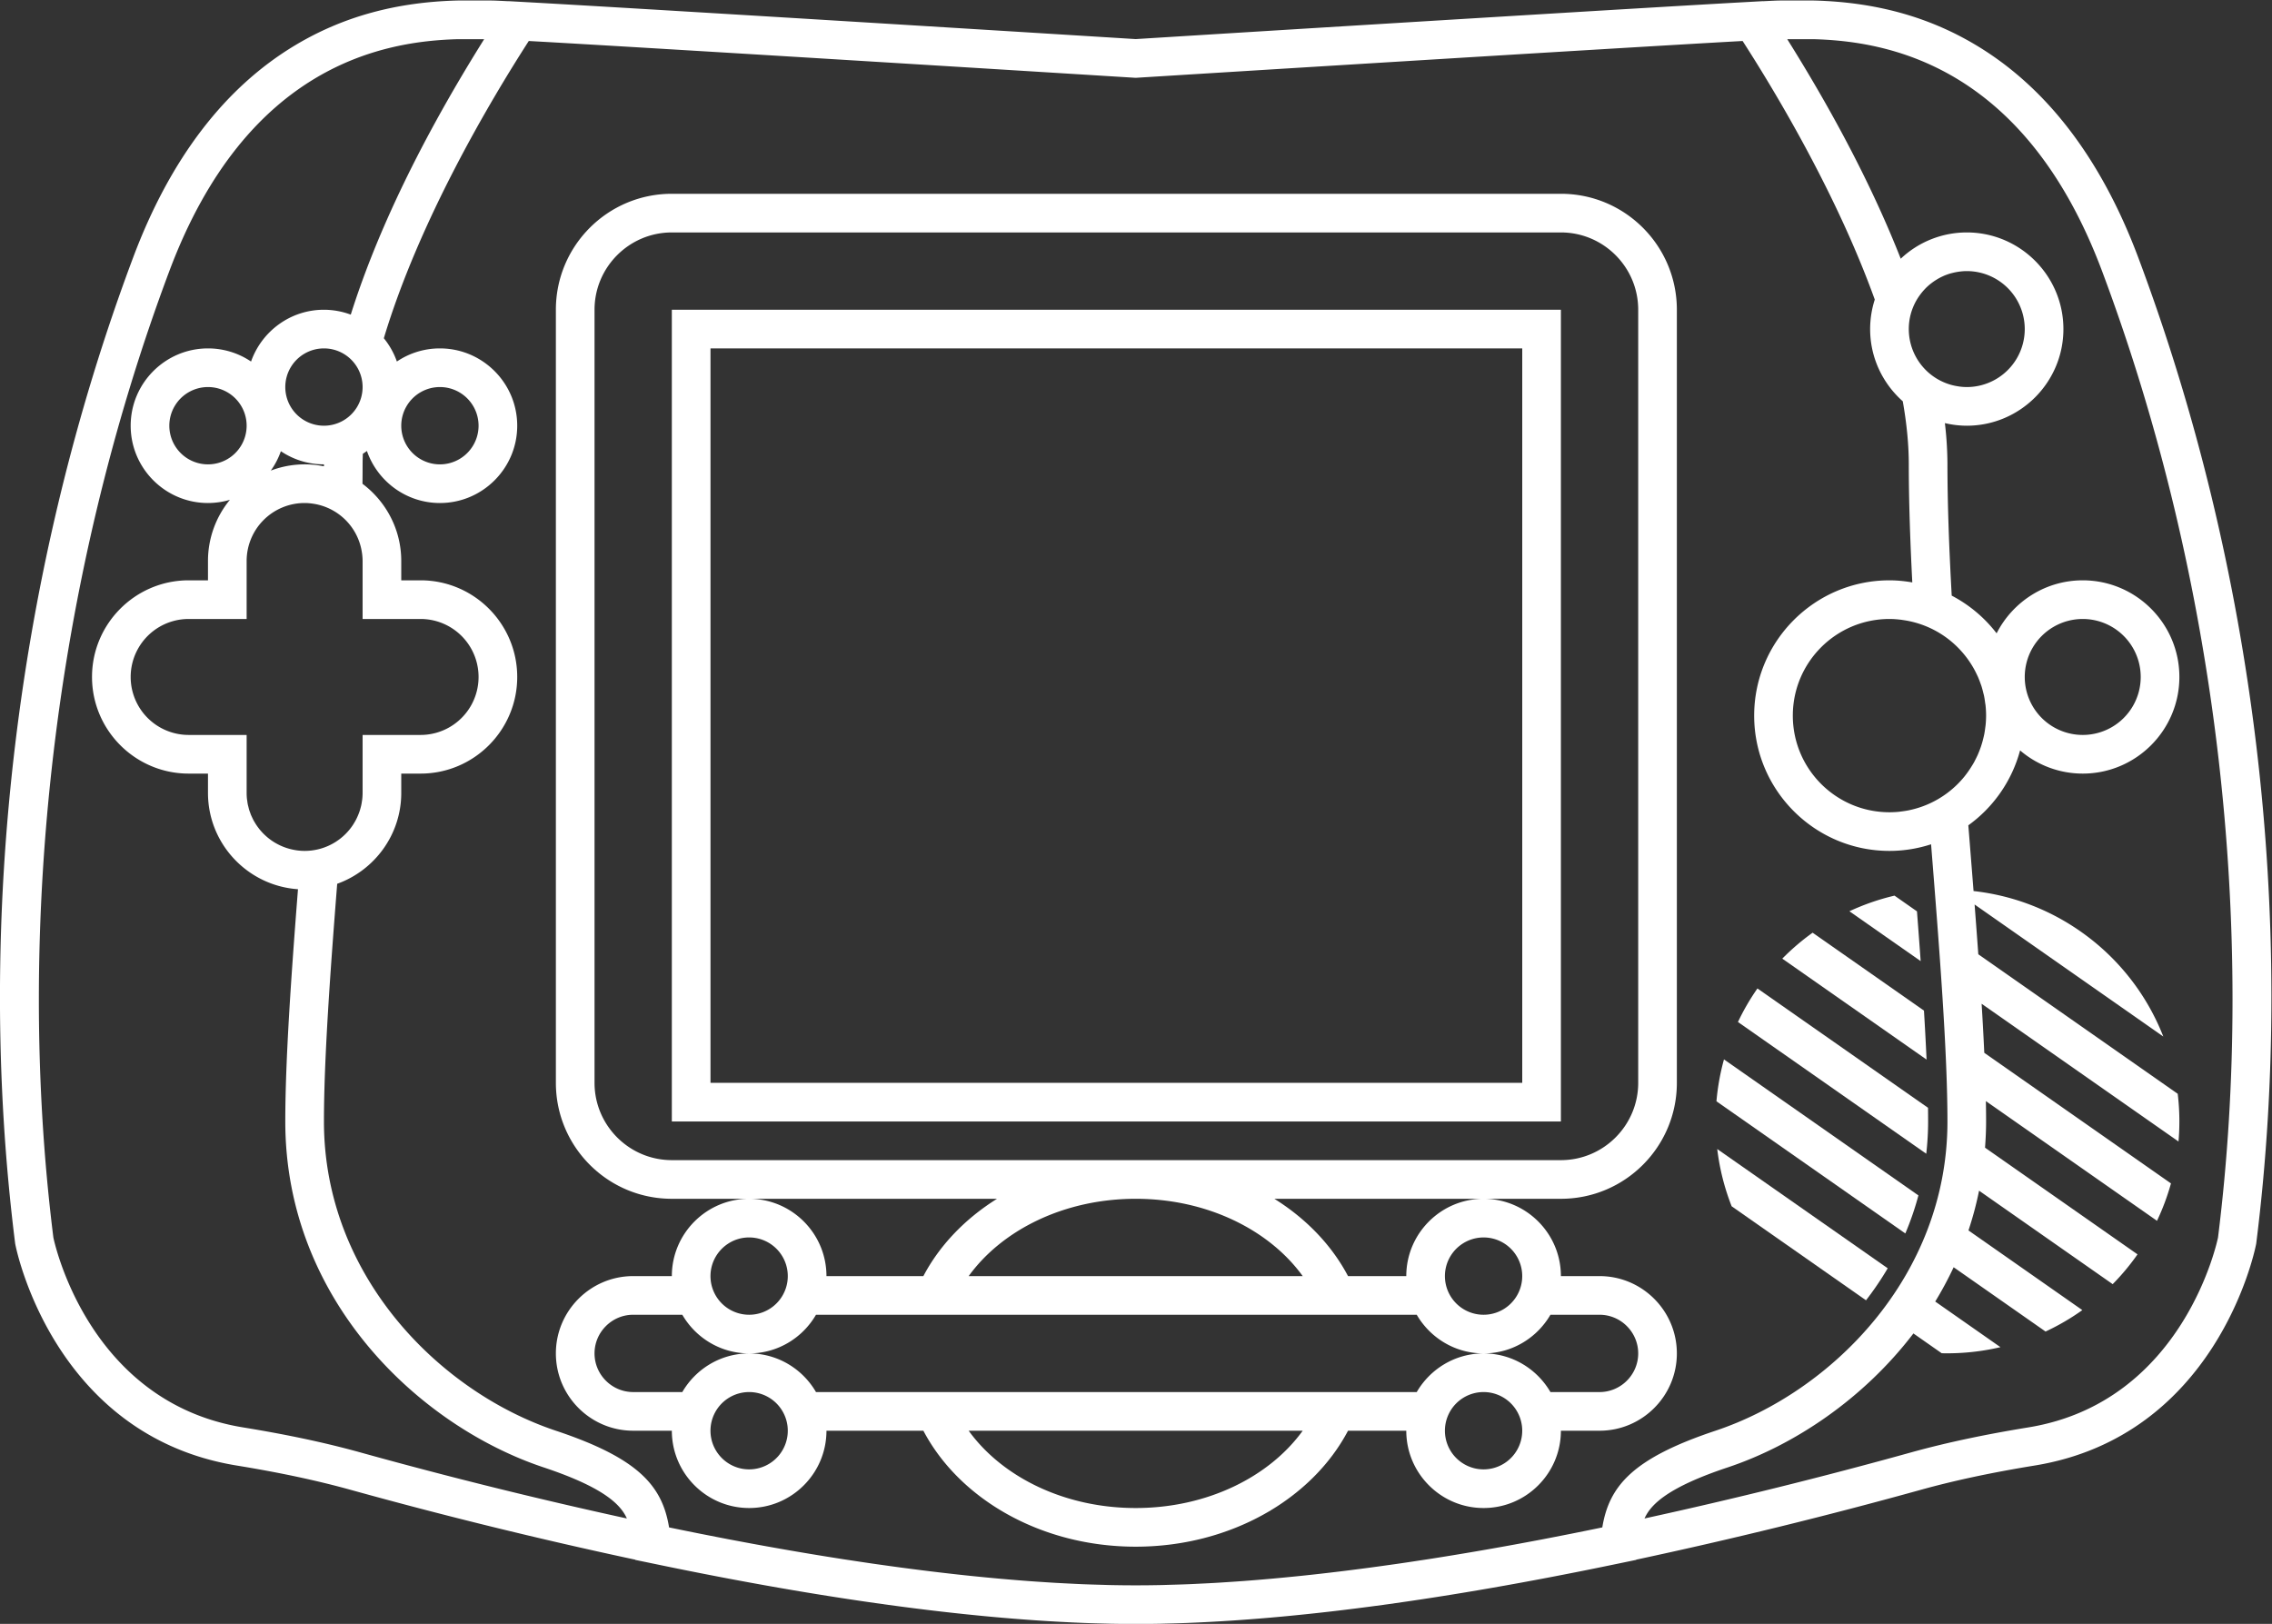 <svg xmlns="http://www.w3.org/2000/svg" xml:space="preserve" width="313.398" height="224"><rect width="100%" height="100%" fill="#333333" stroke="none"/><defs><clipPath id="a" clipPathUnits="userSpaceOnUse"><path d="M0 256h256V0H0Z"/></clipPath></defs><g clip-path="url(#a)" transform="matrix(1.333 0 0 -1.333 -13.967 282.667)"><path d="M0 0c0-4.411-3.589-8-8-8h-92c-4.411 0-8 3.589-8 8v80c0 4.411 3.589 8 8 8h92c4.411 0 8-3.589 8-8zm-34.717-20h-34.566c3.454 4.777 9.887 8 17.283 8s13.829-3.223 17.283-8m11.799-4c1.387-2.387 3.965-4 6.918-4s5.531 1.613 6.918 4H-4c2.2 0 4-1.8 4-4s-1.8-4-4-4h-5.082c-1.387 2.387-3.965 4-6.918 4s-5.531-1.613-6.918-4h-62.165c-1.385 2.387-3.964 4-6.917 4s-5.532-1.613-6.917-4H-104c-2.2 0-4 1.8-4 4s1.8 4 4 4h5.083c1.385-2.387 3.964-4 6.917-4s5.532 1.613 6.917 4h56.6zm3.232 5.557A4.01 4.01 0 0 0-16-16a4 4 0 1 0-3.686-2.443M-16-40q-.415 0-.807.081a4 4 0 0 0-1.429.603 4 4 0 0 0-1.45 1.759A4 4 0 1 0-16-40m-36-4c-7.396 0-13.829 3.223-17.283 8h34.566c-3.454-4.777-9.887-8-17.283-8m-40 4q-.415 0-.806.081a4 4 0 0 0-1.43.603 4.03 4.03 0 0 0-1.45 1.759A4 4 0 1 0-92-40m-3.686 21.557a4.03 4.03 0 0 0 1.45 1.759A3.95 3.95 0 0 0-92-16a4 4 0 1 0-3.686-2.443M-8 92h-92c-6.627 0-12-5.373-12-12V0c0-6.627 5.373-12 12-12h33.65c-3.303-2.063-5.944-4.813-7.622-8H-84c0 4.411-3.589 8-8 8s-8-3.589-8-8h-4c-4.411 0-8-3.589-8-8s3.589-8 8-8h4c0-4.411 3.589-8 8-8s8 3.589 8 8h10.028C-70.259-43.053-61.818-48-52-48s18.259 4.947 21.972 12H-24c0-4.411 3.589-8 8-8s8 3.589 8 8h4c4.411 0 8 3.589 8 8s-3.589 8-8 8h-4c0 4.411-3.589 8-8 8s-8-3.589-8-8h-6.028c-1.678 3.187-4.319 5.937-7.622 8H-8C-1.373-12 4-6.627 4 0v80c0 6.627-5.373 12-12 12" style="fill:#fff;fill-opacity:1;fill-rule:nonzero;stroke:none" transform="translate(180 100)"/><path d="M84 176h84v-76H84Zm-4-80h92v84H80Z" style="fill:#fff;fill-opacity:1;fill-rule:nonzero;stroke:none"/><path d="m0 0-20.12 14.077a24 24 0 0 1-.779-4.337L-1.354-3.935A29.4 29.4 0 0 1 0 0" style="fill:#fff;fill-opacity:1;fill-rule:nonzero;stroke:none" transform="translate(208.996 88.349)"/><path d="m0 0-2.325 1.627A24 24 0 0 1-6.992.01L.382-5.148A885 885 0 0 1 0 0" style="fill:#fff;fill-opacity:1;fill-rule:nonzero;stroke:none" transform="translate(208.847 117.744)"/><path d="M0 0q0 .689-.01 1.417l-17.651 12.35a24 24 0 0 1-2.017-3.472L-.192-3.337C-.07-2.249 0-1.139 0 0" style="fill:#fff;fill-opacity:1;fill-rule:nonzero;stroke:none" transform="translate(210 96)"/><path d="m0 0 13.904-9.728a32 32 0 0 1 2.245 3.312L-1.492 5.926A24 24 0 0 1 0 0" style="fill:#fff;fill-opacity:1;fill-rule:nonzero;stroke:none" transform="translate(189.67 87.225)"/><path d="m0 0-11.521 8.061a24 24 0 0 1-3.14-2.685L.27-5.069A314 314 0 0 1 0 0" style="fill:#fff;fill-opacity:1;fill-rule:nonzero;stroke:none" transform="translate(209.57 107.475)"/><path d="M0 0a6 6 0 0 0 12 0A6 6 0 0 0 0 0m20-58S16.598-75.013.377-77.656c-4.111-.671-8.197-1.492-12.211-2.608a509 509 0 0 0-27.513-6.817c.668 1.503 2.511 3.253 8.612 5.286 6.879 2.293 14.037 7.082 19.214 13.861l2.928-2.049a24.2 24.2 0 0 1 6.078.629l-6.749 4.722a37 37 0 0 1 1.906 3.549l9.51-6.654a24 24 0 0 1 3.807 2.218l-11.783 8.245a35 35 0 0 1 1.097 4.113l13.826-9.672a24 24 0 0 1 2.57 3.083L-4.11-48.71c.066.891.11 1.792.11 2.71 0 .675-.009 1.385-.022 2.109l17.707-12.387a24 24 0 0 1 1.446 3.87L-4.188-38.893a317 317 0 0 1-.275 5.075L15.91-48.072a24 24 0 0 1-.081 4.938L-4.807-28.696c-.12 1.678-.249 3.398-.383 5.15l19.527-13.662a23.9 23.9 0 0 1-8.575 10.882 23.86 23.86 0 0 1-11.06 4.172c-.175 2.228-.356 4.502-.541 6.802A14.05 14.05 0 0 1-.483-7.6 9.95 9.95 0 0 1 6-10c5.514 0 10 4.486 10 10S11.514 10 6 10c-3.889 0-7.258-2.236-8.911-5.485a14.1 14.1 0 0 1-4.647 3.902C-7.828 13.298-8 17.904-8 22a37 37 0 0 1-.265 4.269A10 10 0 0 1-6 26c5.514 0 10 4.486 10 10S-.486 46-6 46a9.95 9.95 0 0 1-6.833-2.719C-15.328 49.623-19.051 57.178-24.579 66h2.69C-14.356 65.8-.049 63.464 8 42 20 10 24-26 20-58M-9.011 30.815A6 6 0 0 0-12 36c0 1.061.277 2.055.761 2.92q.179.317.394.609l.074.1q.207.272.442.519l.033.036q.26.267.551.499l.079.059q.244.19.51.354l.146.089q.284.166.587.301l.057.028q.332.14.681.242.09.025.18.046.27.07.55.115.104.018.209.032c.245.03.493.051.746.051a6 6 0 0 0 0-12 6 6 0 0 0-.739.05q-.092.013-.182.028-.298.046-.586.12-.062.015-.122.032a6 6 0 0 0-1.382.585m2.769-41.12a10 10 0 0 0-3.784-2.87 10 10 0 0 0-1.874-.6l-.043-.011a10 10 0 0 0-.887-.14c-.044-.005-.086-.015-.131-.02A10 10 0 0 0-14-14c-5.522 0-10 4.477-10 10s4.478 10 10 10c.43 0 .85-.036 1.265-.088l.157-.025a9.95 9.95 0 0 0 6.037-3.243l.004-.004a10 10 0 0 0 .62-.769q.012-.015.022-.031.276-.381.515-.788l.047-.078A10 10 0 0 0-4.93.19l.067-.136q.164-.376.299-.765l.073-.201c.079-.245.143-.496.204-.748.021-.085.047-.168.065-.254.054-.25.09-.507.124-.764.012-.09.032-.176.041-.267Q-4.002-3.465-4-4q-.002-.486-.049-.959c-.01-.107-.028-.212-.042-.319a10 10 0 0 0-.093-.612q-.038-.19-.084-.376a10 10 0 0 0-.258-.919 12 12 0 0 0-.336-.867q-.097-.211-.201-.417c-.068-.135-.134-.271-.208-.402-.071-.127-.149-.249-.225-.372a10 10 0 0 0-.726-1.035zm-37.473-77.701-.31-.064q-1.071-.221-2.154-.438l-.732-.147q-1.118-.222-2.249-.44l-.669-.13q-1.204-.229-2.417-.453l-.533-.098a341 341 0 0 0-9.033-1.532q-.32-.049-.642-.096-1.163-.18-2.326-.349-.487-.07-.973-.137-.997-.141-1.993-.276l-1.126-.147q-.923-.12-1.845-.233-.596-.073-1.191-.142a273 273 0 0 0-1.768-.201q-.614-.067-1.226-.131-.861-.088-1.717-.171-.623-.06-1.242-.116-.848-.075-1.69-.144-.614-.05-1.225-.097a168 168 0 0 0-1.691-.116q-.596-.041-1.189-.076-.866-.05-1.725-.089-.555-.029-1.106-.053-.939-.036-1.867-.06c-.305-.008-.615-.021-.917-.028Q-90.651-94-92-94t-2.728.03c-.304.007-.612.02-.918.028q-.928.024-1.867.06-.55.024-1.106.053-.858.04-1.724.089-.594.035-1.191.076-.841.053-1.69.116-.611.046-1.225.097-.842.069-1.69.144l-1.242.116q-.857.082-1.716.171-.613.064-1.228.131-.882.098-1.767.201l-1.192.142q-.92.113-1.844.233l-1.126.147q-.996.135-1.993.276l-.973.137q-1.163.17-2.326.349l-.642.096c-3.031.471-6.052.986-9.032 1.532l-.533.098q-1.214.224-2.418.453l-.669.13q-1.13.218-2.249.44l-.732.147q-1.083.217-2.153.438l-.312.064C-140.99-83.705-143.445-80.852-152-78c-12 4-24 16-24 32 0 6.291.619 15.061 1.37 24.597C-170.772-20.016-168-16.33-168-12v2h2c5.514 0 10 4.486 10 10s-4.486 10-10 10h-2v2c0 3.268-1.582 6.165-4.013 7.991Q-172 21.014-172 22c0 .363.013.73.025 1.098.148.086.283.19.423.285C-170.464 20.255-167.494 18-164 18c4.411 0 8 3.589 8 8s-3.589 8-8 8a7.95 7.95 0 0 1-4.453-1.358 8 8 0 0 1-1.35 2.409c3.653 12.166 10.977 24.512 14.999 30.76 7.111-.395 22.727-1.342 36.608-2.194l.249-.015 10.831-.666.387-.024 8.609-.533.146-.008 3.261-.203.071-.004 2.135-.132L-92 62l.948.059 1.765.109 3.262.203.144.008 8.997.557 10.831.666.249.015c13.881.852 29.497 1.799 36.608 2.194 3.581-5.563 9.78-15.96 13.676-26.759A10 10 0 0 1-16 36c0-2.973 1.312-5.64 3.378-7.473.395-2.235.622-4.426.622-6.527 0-3.717.139-7.849.363-12.215-.769.132-1.556.215-2.363.215-7.72 0-14-6.28-14-14s6.28-14 14-14c1.503 0 2.948.244 4.306.685C-8.806-28.412-8-38.818-8-46c0-16-12-28-24-32-8.556-2.852-11.01-5.705-11.715-10.006M-188 22a4 4 0 1 0 0 8 4 4 0 0 0 0-8m7.543 1.36A7.96 7.96 0 0 1-176 22l-.001-.201a9.9 9.9 0 0 1-5.498-.443c.437.61.789 1.284 1.042 2.004M-166 6a6 6 0 0 0 0-12h-6v-6q-.002-.335-.038-.662-.014-.1-.031-.2a5 5 0 0 0-.078-.444q-.026-.11-.056-.219a6 6 0 0 0-.12-.406 7 7 0 0 0-.246-.607l-.084-.175a6 6 0 0 0-.236-.418q-.036-.062-.074-.122a6 6 0 0 0-.362-.504A5.99 5.99 0 0 0-178-18c-.524 0-1.029.074-1.513.2l-.004.001a6 6 0 0 0-.533.166l-.014.005a6 6 0 0 0-.499.209l-.027.014a6 6 0 0 0-.46.245l-.045.027q-.212.128-.414.273l-.062.047q-.19.139-.366.293l-.081.073a6 6 0 0 0-.316.305l-.095.104a6 6 0 0 0-.268.311l-.103.137q-.115.153-.222.313c-.038.056-.071.117-.107.174q-.093.151-.178.307c-.037.07-.068.143-.103.215q-.072.146-.137.295c-.035.085-.063.173-.095.26-.033.092-.069.183-.097.278-.032.102-.054.206-.08.31-.021.084-.046.167-.063.252-.025.126-.041.254-.058.383-.009.067-.023.133-.03.2q-.03.298-.03.603v6h-6a6 6 0 0 0 0 12h6v6a6 6 0 0 0 6 6c.319 0 .631-.032.937-.08l.101-.016a5.99 5.99 0 0 0 4.902-5.1l.011-.07c.029-.241.049-.485.049-.734V6Zm-10 20a4 4 0 1 0 0 8 4 4 0 0 0 0-8m12 4a4 4 0 1 0 0-8 4 4 0 0 0 0 8m-8.166-110.264c-4.014 1.116-8.099 1.937-12.211 2.608C-200.598-75.013-204-58-204-58c-4 32 0 68 12 100 8.049 21.464 22.356 23.8 29.889 24h2.691c-7.322-11.683-11.482-21.148-13.805-28.506A8 8 0 0 1-176 38c-3.485 0-6.449-2.244-7.543-5.36A7.96 7.96 0 0 1-188 34c-4.411 0-8-3.589-8-8s3.589-8 8-8a8 8 0 0 1 2.268.332A9.95 9.95 0 0 1-188 12v-2h-2c-5.514 0-10-4.486-10-10s4.486-10 10-10h2v-2c0-5.282 4.12-9.609 9.313-9.965C-179.414-31.253-180-39.761-180-46c0-18.471 13.859-31.503 26.735-35.795 6.101-2.033 7.943-3.783 8.612-5.286a508 508 0 0 0-27.513 6.817M11.745 43.404C7.908 53.636 2.244 61.04-5.091 65.41c-4.898 2.92-10.358 4.421-16.691 4.589l-.054.001h-3.516c-.202 0-.807-.026-1.736-.073l-.005.007-2.325-.129c-3.578-.199-9.347-.54-15.973-.939A26237 26237 0 0 1-92 66.008c-4.803.299-28.767 1.786-46.609 2.858-6.626.399-12.395.74-15.974.939l-2.324.129-.005-.007c-.929.047-1.535.073-1.736.073h-3.516l-.053-.001c-6.333-.168-11.793-1.669-16.693-4.589-7.334-4.37-12.999-11.774-16.835-22.006-12.073-32.193-16.414-68.382-12.224-101.9l.018-.146.029-.142c.161-.806 4.161-19.767 22.901-22.82 4.459-.727 8.313-1.549 11.785-2.514a509 509 0 0 1 29.444-7.226l.004-.023 2.692-.557c16.826-3.482 31.435-5.478 43.544-5.959l.184-.008q1.15-.044 2.269-.068l.479-.014q1.332-.026 2.62-.027 1.288 0 2.619.027l.48.014q1.119.024 2.269.068l.184.008c12.109.481 26.719 2.477 43.544 5.959l2.692.557.004.023a509 509 0 0 1 29.444 7.226c3.472.965 7.326 1.787 11.785 2.514 18.74 3.053 22.74 22.014 22.901 22.82l.029.142.018.146c4.19 33.518-.152 69.707-12.224 101.9" style="fill:#fff;fill-opacity:1;fill-rule:nonzero;stroke:none" transform="translate(220 142)"/></g></svg>